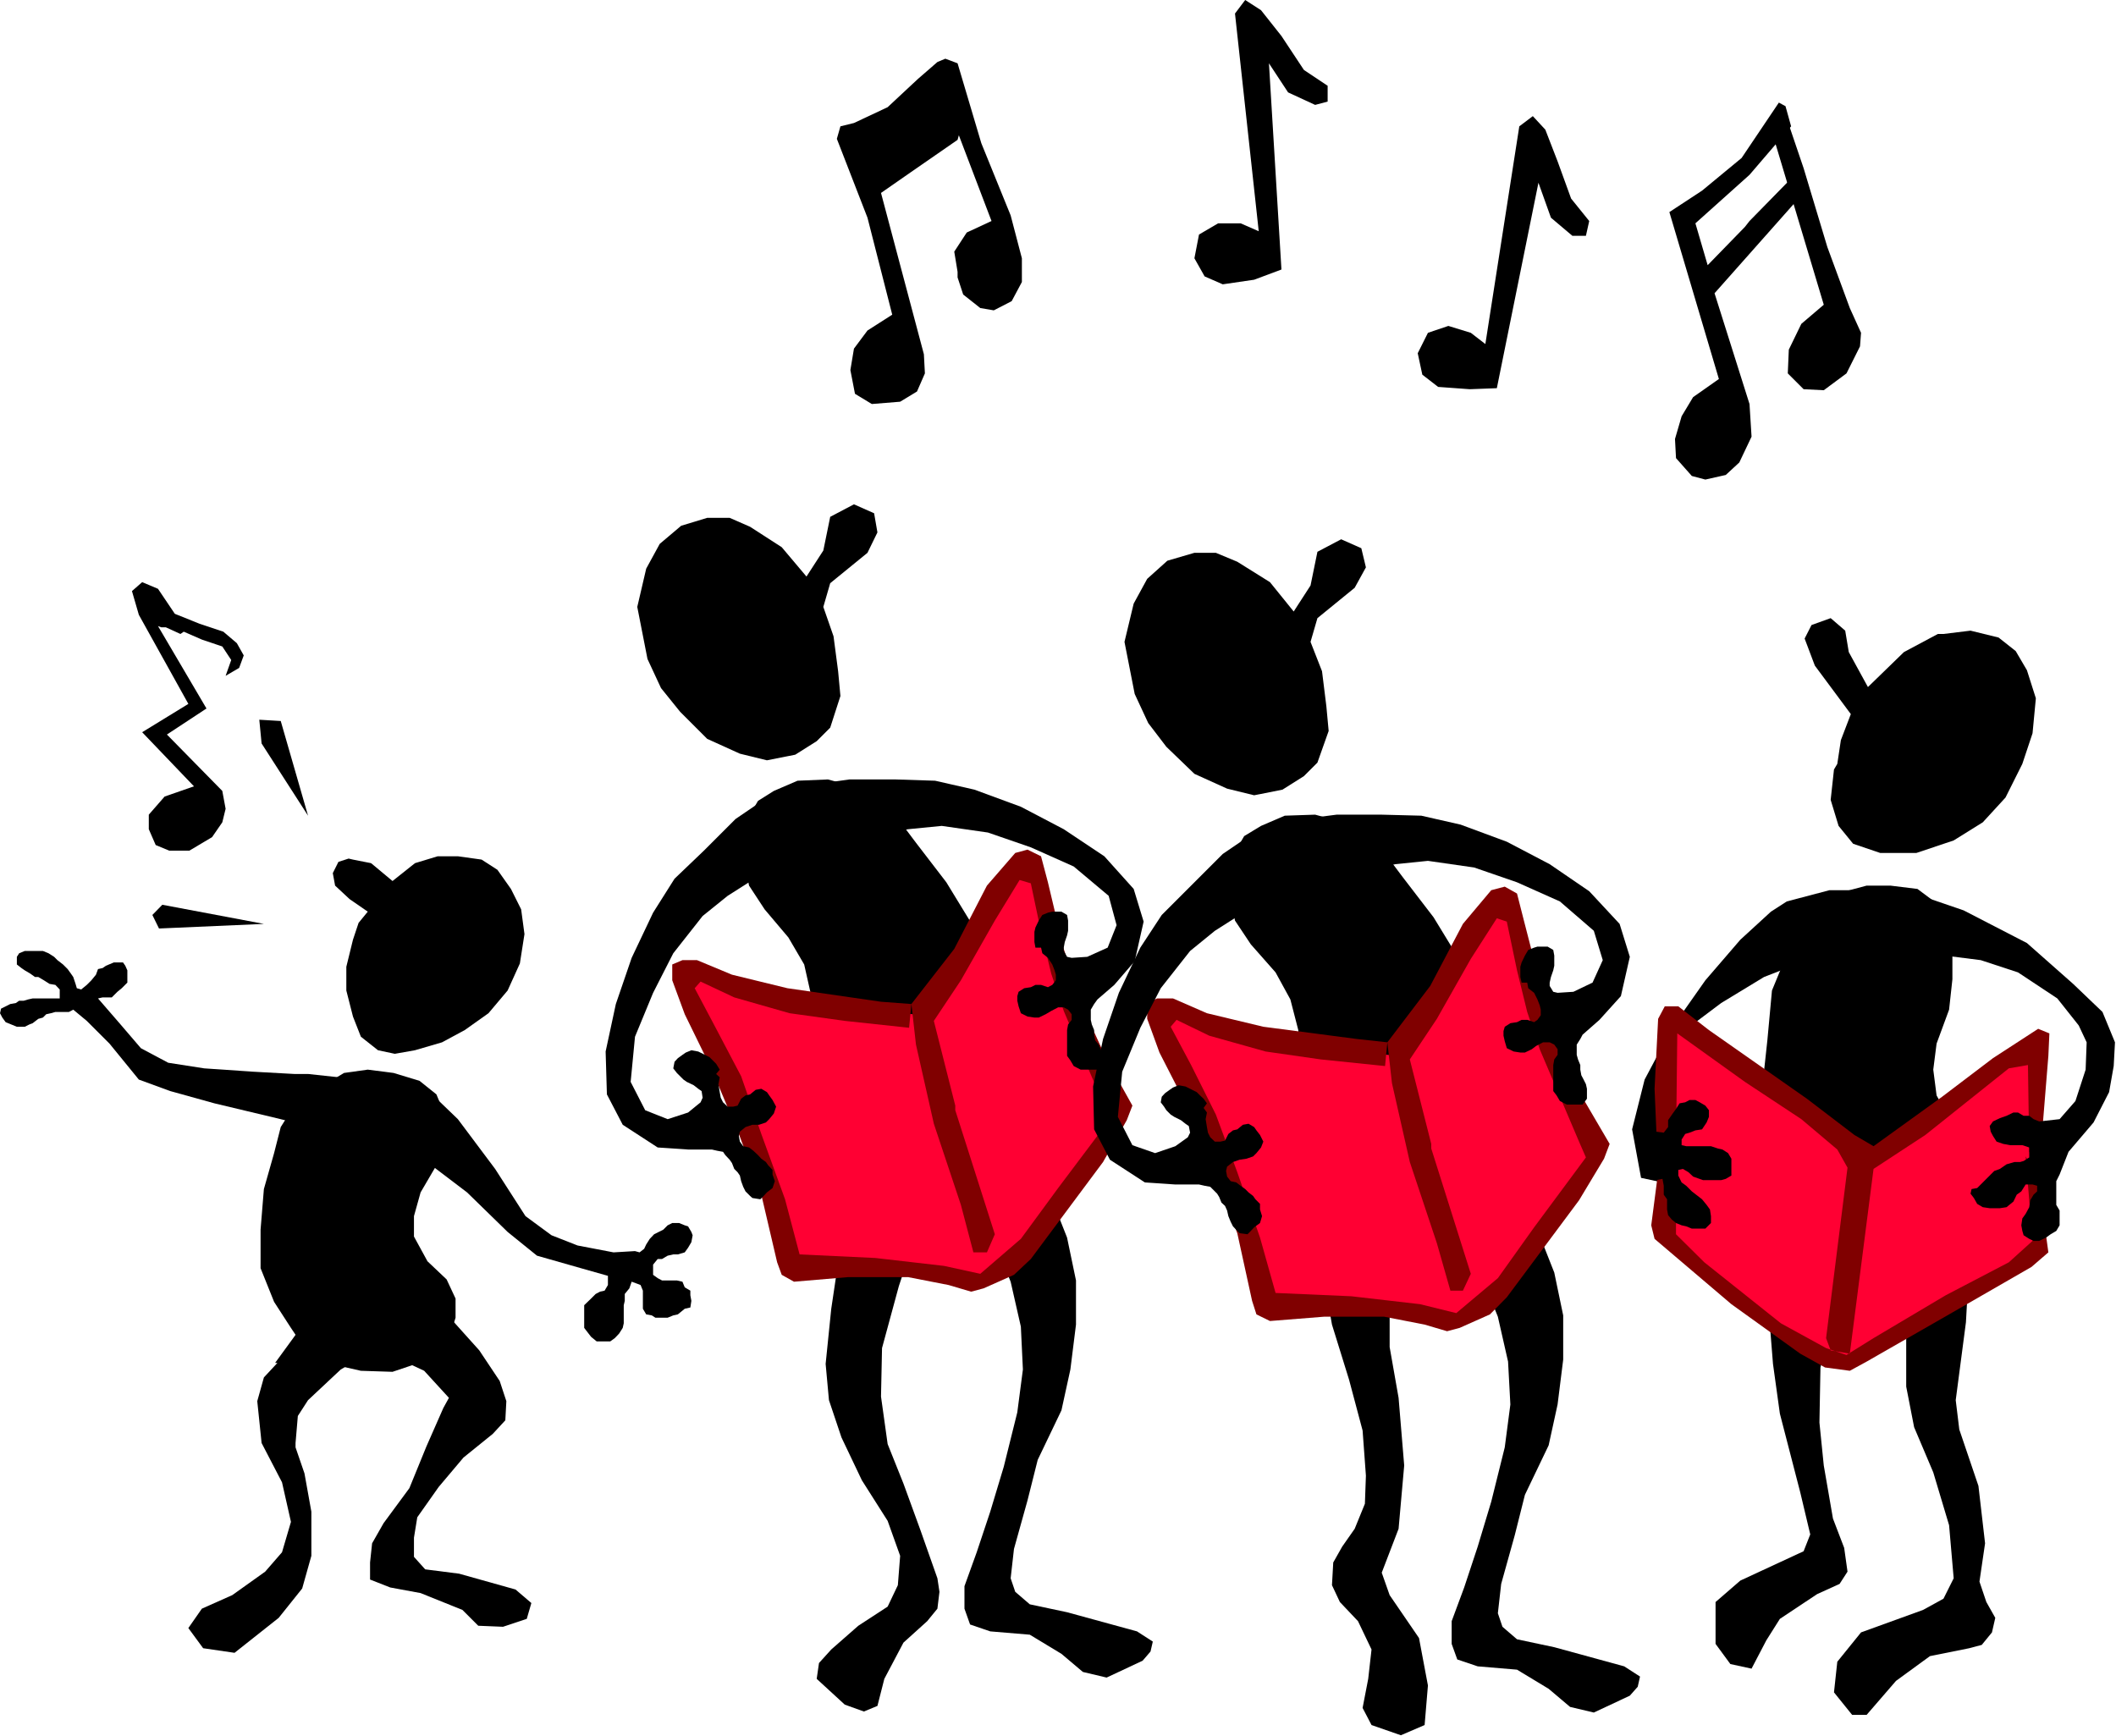 <?xml version="1.0" encoding="UTF-8" standalone="no"?>
<svg
   xmlns:ooo="http://xml.openoffice.org/svg/export"
   xmlns:dc="http://purl.org/dc/elements/1.1/"
   xmlns:cc="http://creativecommons.org/ns#"
   xmlns:rdf="http://www.w3.org/1999/02/22-rdf-syntax-ns#"
   xmlns:svg="http://www.w3.org/2000/svg"
   xmlns="http://www.w3.org/2000/svg"
   xmlns:sodipodi="http://sodipodi.sourceforge.net/DTD/sodipodi-0.dtd"
   xmlns:inkscape="http://www.inkscape.org/namespaces/inkscape"
   version="1.2"
   width="82.91mm"
   height="68.03mm"
   viewBox="0 0 8291 6803"
   preserveAspectRatio="xMidYMid"
   xml:space="preserve"
   id="svg142"
   sodipodi:docname="carolers.svg"
   style="fill-rule:evenodd;stroke-width:28.222;stroke-linejoin:round"
   inkscape:version="0.92.5 (2060ec1f9f, 2020-04-08)"><sodipodi:namedview
   pagecolor="#ffffff"
   bordercolor="#666666"
   borderopacity="1"
   objecttolerance="10"
   gridtolerance="10"
   guidetolerance="10"
   inkscape:pageopacity="0"
   inkscape:pageshadow="2"
   inkscape:window-width="664"
   inkscape:window-height="487"
   id="namedview144"
   showgrid="false"
   inkscape:zoom="0.2102413"
   inkscape:cx="156.69921"
   inkscape:cy="128.54173"
   inkscape:window-x="0"
   inkscape:window-y="0"
   inkscape:window-maximized="0"
   inkscape:current-layer="svg142" />
 <defs
   class="ClipPathGroup"
   id="defs8">
  <clipPath
   id="presentation_clip_path"
   clipPathUnits="userSpaceOnUse">
   <rect
   x="0"
   y="0"
   width="21000"
   height="29700"
   id="rect2" />
  </clipPath>
  <clipPath
   id="presentation_clip_path_shrink"
   clipPathUnits="userSpaceOnUse">
   <rect
   x="21"
   y="29"
   width="20958"
   height="29641"
   id="rect5" />
  </clipPath>
 </defs>
 <defs
   class="TextShapeIndex"
   id="defs12">
  <g
   ooo:slide="id1"
   ooo:id-list="id3"
   id="g10" />
 </defs>
 <defs
   class="EmbeddedBulletChars"
   id="defs44">
  <g
   id="bullet-char-template-57356"
   transform="matrix(4.8828125e-4,0,0,-4.8828125e-4,0,0)">
   <path
   d="M 580,1141 1163,571 580,0 -4,571 Z"
   id="path14"
   inkscape:connector-curvature="0" />
  </g>
  <g
   id="bullet-char-template-57354"
   transform="matrix(4.8828125e-4,0,0,-4.8828125e-4,0,0)">
   <path
   d="M 8,1128 H 1137 V 0 H 8 Z"
   id="path17"
   inkscape:connector-curvature="0" />
  </g>
  <g
   id="bullet-char-template-10146"
   transform="matrix(4.8828125e-4,0,0,-4.8828125e-4,0,0)">
   <path
   d="M 174,0 602,739 174,1481 1456,739 Z M 1358,739 309,1346 659,739 Z"
   id="path20"
   inkscape:connector-curvature="0" />
  </g>
  <g
   id="bullet-char-template-10132"
   transform="matrix(4.8828125e-4,0,0,-4.8828125e-4,0,0)">
   <path
   d="M 2015,739 1276,0 H 717 l 543,543 H 174 v 393 h 1086 l -543,545 h 557 z"
   id="path23"
   inkscape:connector-curvature="0" />
  </g>
  <g
   id="bullet-char-template-10007"
   transform="matrix(4.8828125e-4,0,0,-4.8828125e-4,0,0)">
   <path
   d="m 0,-2 c -7,16 -16,29 -25,39 l 381,530 c -94,256 -141,385 -141,387 0,25 13,38 40,38 9,0 21,-2 34,-5 21,4 42,12 65,25 l 27,-13 111,-251 280,301 64,-25 24,25 c 21,-10 41,-24 62,-43 C 886,937 835,863 770,784 769,783 710,716 594,584 L 774,223 c 0,-27 -21,-55 -63,-84 l 16,-20 C 717,90 699,76 672,76 641,76 570,178 457,381 L 164,-76 c -22,-34 -53,-51 -92,-51 -42,0 -63,17 -64,51 -7,9 -10,24 -10,44 0,9 1,19 2,30 z"
   id="path26"
   inkscape:connector-curvature="0" />
  </g>
  <g
   id="bullet-char-template-10004"
   transform="matrix(4.8828125e-4,0,0,-4.8828125e-4,0,0)">
   <path
   d="M 285,-33 C 182,-33 111,30 74,156 52,228 41,333 41,471 c 0,78 14,145 41,201 34,71 87,106 158,106 53,0 88,-31 106,-94 l 23,-176 c 8,-64 28,-97 59,-98 l 735,706 c 11,11 33,17 66,17 42,0 63,-15 63,-46 V 965 c 0,-36 -10,-64 -30,-84 L 442,47 C 390,-6 338,-33 285,-33 Z"
   id="path29"
   inkscape:connector-curvature="0" />
  </g>
  <g
   id="bullet-char-template-9679"
   transform="matrix(4.8828125e-4,0,0,-4.8828125e-4,0,0)">
   <path
   d="M 813,0 C 632,0 489,54 383,161 276,268 223,411 223,592 c 0,181 53,324 160,431 106,107 249,161 430,161 179,0 323,-54 432,-161 108,-107 162,-251 162,-431 0,-180 -54,-324 -162,-431 C 1136,54 992,0 813,0 Z"
   id="path32"
   inkscape:connector-curvature="0" />
  </g>
  <g
   id="bullet-char-template-8226"
   transform="matrix(4.8828125e-4,0,0,-4.8828125e-4,0,0)">
   <path
   d="m 346,457 c -73,0 -137,26 -191,78 -54,51 -81,114 -81,188 0,73 27,136 81,188 54,52 118,78 191,78 73,0 134,-26 185,-79 51,-51 77,-114 77,-187 0,-75 -25,-137 -76,-188 -50,-52 -112,-78 -186,-78 z"
   id="path35"
   inkscape:connector-curvature="0" />
  </g>
  <g
   id="bullet-char-template-8211"
   transform="matrix(4.8828125e-4,0,0,-4.8828125e-4,0,0)">
   <path
   d="M -4,459 H 1135 V 606 H -4 Z"
   id="path38"
   inkscape:connector-curvature="0" />
  </g>
  <g
   id="bullet-char-template-61548"
   transform="matrix(4.8828125e-4,0,0,-4.8828125e-4,0,0)">
   <path
   d="m 173,740 c 0,163 58,303 173,419 116,115 255,173 419,173 163,0 302,-58 418,-173 116,-116 174,-256 174,-419 0,-163 -58,-303 -174,-418 C 1067,206 928,148 765,148 601,148 462,206 346,322 231,437 173,577 173,740 Z"
   id="path41"
   inkscape:connector-curvature="0" />
  </g>
 </defs>
 <g
   id="g49"
   transform="translate(-6354,-11448)">
  <g
   id="id2"
   class="Master_Slide">
   <g
   id="bg-id2"
   class="Background" />
   <g
   id="bo-id2"
   class="BackgroundObjects" />
  </g>
 </g>
 <g
   class="SlideGroup"
   id="g140"
   transform="translate(-6354,-11448)">
  <g
   id="g138">
   <g
   id="container-id1">
    <g
   id="id1"
   class="Slide"
   clip-path="url(#presentation_clip_path)">
     <g
   class="Page"
   id="g134">
      <g
   class="Graphic"
   id="g132">
       <g
   id="id3">
        <rect
   class="BoundingBox"
   x="6354"
   y="11448"
   width="8291"
   height="6803"
   id="rect51"
   style="fill:none;stroke:none" />
        <path
   d="m 9386,14547 93,-40 119,-5 115,31 124,76 106,141 119,155 124,203 101,265 45,204 22,172 -36,155 -57,106 -89,71 -128,31 h -154 l -142,-27 -88,-66 -89,-133 -26,-124 -5,-146 5,-132 -13,-137 -27,-120 -62,-106 -93,-110 -61,-93 -27,-128 13,-120 49,-84 z"
   id="path53"
   inkscape:connector-curvature="0"
   style="fill:#000000;stroke:none" />
        <path
   d="m 9514,13707 -97,-115 -124,-80 -80,-35 h -88 l -102,31 -84,71 -53,97 -35,150 40,204 53,114 75,93 106,106 128,58 106,26 111,-22 84,-53 53,-53 40,-124 -9,-97 -18,-137 -40,-115 27,-93 146,-119 39,-80 -13,-75 -79,-35 -93,49 -27,132 z"
   id="path55"
   inkscape:connector-curvature="0"
   style="fill:#000000;stroke:none" />
        <path
   d="m 10181,15740 120,80 79,119 80,168 75,190 35,168 v 173 l -22,176 -35,160 -93,194 -40,159 -53,190 -13,115 18,53 57,49 146,31 274,75 62,40 -9,39 -31,36 -141,66 -93,-22 -84,-71 -124,-75 -155,-13 -79,-27 -22,-62 v -88 l 48,-133 53,-159 53,-176 53,-213 22,-168 -8,-168 -40,-176 -75,-186 -106,-168 -102,-128 -26,-142 22,-88 57,-53 z"
   id="path57"
   inkscape:connector-curvature="0"
   style="fill:#000000;stroke:none" />
        <path
   d="m 9704,16032 35,-168 58,-57 88,-14 89,27 57,97 -13,150 -58,168 -84,252 -66,243 -4,190 26,186 62,155 66,181 67,190 8,53 -8,66 -40,49 -93,84 -75,142 -27,106 -53,22 -75,-27 -110,-101 9,-62 48,-53 106,-93 115,-75 40,-84 9,-115 -49,-137 -101,-159 -80,-168 -49,-146 -13,-142 22,-216 31,-208 27,-230 z"
   id="path59"
   inkscape:connector-curvature="0"
   style="fill:#000000;stroke:none" />
        <path
   d="m 9978,15391 367,-553 h 40 l 48,27 106,460 208,477 -296,447 -146,168 -141,61 -115,-22 -310,-44 -287,-9 -203,-636 -234,-495 61,-49 195,88 340,76 279,31 84,8 z"
   id="path61"
   inkscape:connector-curvature="0"
   style="fill:#ff0033;stroke:none" />
        <path
   d="m 9916,15475 -252,-27 -216,-30 -217,-62 -132,-62 -23,26 80,151 102,194 79,226 93,256 57,216 297,14 269,31 142,31 159,-137 146,-199 203,-270 -27,-62 -154,-362 -49,-146 -40,-164 -40,-190 -44,-13 -97,159 -133,234 -106,159 84,332 v 18 l 155,486 -31,71 h -53 l -49,-186 -106,-318 -70,-310 -18,-159 168,-216 128,-248 111,-128 48,-13 53,26 27,102 62,261 75,229 93,204 101,181 -22,57 -93,164 -283,380 -66,62 -119,53 -49,13 -88,-26 -159,-31 h -235 l -212,18 -48,-27 -18,-49 -62,-265 -88,-238 -106,-252 -106,-217 -49,-133 v -62 l 40,-17 h 57 l 137,57 217,53 367,53 119,9 z"
   id="path63"
   inkscape:connector-curvature="0"
   style="fill:#800000;stroke:none" />
        <path
   d="m 9554,14520 128,-18 h 181 l 155,5 154,35 182,67 168,88 159,106 115,128 39,128 -35,155 -80,93 -66,57 -13,18 -13,22 v 18 22 l 4,18 9,22 v 18 l 4,22 14,17 8,18 5,18 v 22 17 l -18,23 h -22 -18 -26 l -27,-14 -13,-22 -13,-18 v -22 -17 -18 -18 -26 l 4,-22 14,-18 v -22 l -14,-18 -17,-9 h -22 l -27,14 -22,13 -27,13 h -17 l -27,-4 -26,-13 -9,-27 -5,-22 v -18 l 5,-17 22,-14 26,-4 18,-9 h 22 l 27,9 17,-9 14,-18 v -22 l -5,-17 -9,-23 -17,-26 -22,-18 -5,-22 h -22 l -4,-22 v -18 -22 l 4,-17 13,-27 14,-22 22,-9 17,-4 h 23 13 l 22,13 4,22 v 18 22 l -4,18 -9,26 -4,22 v 13 l 13,23 18,4 61,-4 80,-36 35,-88 -31,-115 -137,-115 -168,-75 -168,-58 -181,-26 -132,13 -151,31 -128,-44 -88,-89 z"
   id="path65"
   inkscape:connector-curvature="0"
   style="fill:#000000;stroke:none" />
        <path
   d="m 9346,14582 -110,75 -124,124 -115,110 -84,133 -84,177 -62,181 -40,186 5,168 62,119 137,89 119,8 h 93 l 22,5 22,4 9,13 17,18 9,13 9,23 13,13 9,13 5,22 8,22 9,18 18,18 9,8 31,5 13,-13 13,-14 22,-17 9,-27 -9,-26 v -18 l -17,-18 -9,-13 -18,-13 -13,-14 -18,-17 -17,-13 -23,-5 -13,-18 -4,-22 4,-17 22,-18 27,-9 h 26 l 27,-9 13,-13 18,-22 9,-27 -14,-26 -13,-18 -9,-13 -22,-13 -22,4 -22,18 -18,4 -17,13 -14,27 -17,4 h -22 l -18,-17 -9,-18 -4,-22 -5,-31 5,-27 -14,-13 14,-17 -14,-23 -13,-13 -13,-13 -18,-9 -26,-13 -27,-5 -22,9 -13,9 -18,13 -13,14 -5,26 14,18 9,9 17,17 13,9 27,13 18,14 13,9 4,26 -8,18 -49,40 -80,26 -88,-35 -57,-111 17,-177 71,-172 79,-155 115,-146 98,-79 132,-84 62,-124 v -119 z"
   id="path67"
   inkscape:connector-curvature="0"
   style="fill:#000000;stroke:none" />
        <path
   d="m 7534,15771 80,-66 88,-53 93,-13 101,13 102,31 66,53 40,97 -9,93 -31,88 -62,106 -26,93 v 80 l 53,97 75,71 35,75 v 75 l -22,71 -35,57 -71,44 -119,40 -124,-4 -119,-27 -102,-62 -53,-79 -66,-102 -53,-132 v -151 l 13,-159 40,-141 26,-102 36,-57 z"
   id="path69"
   inkscape:connector-curvature="0"
   style="fill:#000000;stroke:none" />
        <path
   d="m 7927,15678 115,53 106,102 146,195 119,185 102,75 102,40 141,27 84,-5 18,5 18,-14 8,-17 14,-22 17,-18 18,-9 18,-9 17,-17 18,-9 h 27 l 22,9 13,4 13,22 5,13 -5,27 -13,22 -13,18 -27,8 h -18 l -22,5 -22,13 h -17 l -18,22 v 18 22 l 18,13 17,9 h 18 22 18 l 22,5 9,22 22,13 v 18 l 4,22 -4,26 -22,5 -27,22 -18,4 -22,9 h -22 -26 l -14,-9 -22,-4 -13,-22 v -18 -27 -26 l -9,-22 -13,-5 -22,-8 -9,26 -18,22 v 27 l -4,17 v 23 26 22 l -4,18 -14,22 -17,18 -18,13 h -18 -17 -18 l -22,-18 -27,-35 v -18 -22 -22 -27 l 27,-26 18,-18 17,-9 18,-4 13,-22 v -18 -18 l -106,-30 -172,-49 -115,-93 -159,-155 -133,-101 -132,-89 -89,-110 27,-115 z"
   id="path71"
   inkscape:connector-curvature="0"
   style="fill:#000000;stroke:none" />
        <path
   d="m 7561,15656 203,22 35,45 -13,79 -75,62 -97,9 -177,-44 -243,-58 -173,-48 -123,-45 -115,-141 -89,-89 -53,-44 -17,9 h -18 -18 -17 l -18,5 -18,4 -13,13 -18,5 -22,17 -13,5 -18,9 h -13 -18 l -22,-9 -22,-9 -13,-18 -9,-17 4,-18 18,-9 18,-9 22,-4 13,-9 h 18 l 17,-5 18,-4 h 22 18 13 18 18 17 v -18 -17 l -17,-18 -23,-4 -22,-14 -22,-13 h -13 l -18,-13 -22,-13 -13,-9 -18,-14 v -30 l 9,-14 22,-9 h 22 18 13 18 l 22,9 22,14 13,13 22,17 18,18 13,18 9,13 9,27 5,17 17,5 22,-18 18,-18 18,-22 8,-22 18,-4 13,-9 31,-13 h 18 18 l 9,13 8,18 v 26 22 l -22,22 -17,14 -22,22 h -23 -13 l -18,4 84,97 84,98 107,57 141,22 190,13 163,9 z"
   id="path73"
   inkscape:connector-curvature="0"
   style="fill:#000000;stroke:none" />
        <path
   d="m 8002,16531 115,80 115,128 80,120 26,79 -4,75 -49,53 -115,93 -97,115 -84,119 -13,80 v 75 l 44,49 133,17 221,62 62,53 -18,62 -93,31 -97,-4 -62,-62 -164,-66 -119,-22 -79,-31 v -67 l 8,-75 45,-79 101,-137 67,-164 66,-150 22,-40 -97,-106 -133,-62 -57,-84 53,-124 97,-13 z"
   id="path75"
   inkscape:connector-curvature="0"
   style="fill:#000000;stroke:none" />
        <path
   d="m 7432,16788 129,-177 92,-53 h 71 l 84,93 v 22 l -13,79 -106,62 -128,120 -40,62 -9,106 v 17 l 35,102 27,150 v 173 l -36,128 -92,115 -173,137 -123,-18 -58,-79 53,-76 119,-53 129,-92 66,-76 35,-119 -35,-155 -80,-154 -17,-164 26,-93 53,-57 z"
   id="path77"
   inkscape:connector-curvature="0"
   style="fill:#000000;stroke:none" />
        <path
   d="m 7892,14900 88,-70 89,-27 h 79 l 93,13 62,40 53,75 40,80 13,97 -18,115 -48,106 -75,89 -93,66 -89,48 -106,31 -79,14 -66,-14 -67,-53 -31,-79 -26,-102 v -93 l 26,-106 22,-66 36,-44 -71,-49 -57,-53 -9,-49 22,-44 40,-13 17,4 71,14 z"
   id="path79"
   inkscape:connector-curvature="0"
   style="fill:#000000;stroke:none" />
        <path
   d="m 6973,13755 66,98 97,39 93,31 53,45 27,48 -18,49 -53,31 22,-62 -35,-53 -80,-27 -71,-31 -13,9 -57,-26 h -18 l -13,-5 190,323 -155,102 217,221 13,70 -13,53 -40,58 -89,53 h -79 l -53,-22 -27,-62 v -57 l 62,-71 115,-40 -203,-212 181,-111 -194,-349 -27,-93 40,-35 31,13 z"
   id="path81"
   inkscape:connector-curvature="0"
   style="fill:#000000;stroke:none" />
        <path
   d="m 7561,14644 -107,-371 -84,-5 9,93 z"
   id="path83"
   inkscape:connector-curvature="0"
   style="fill:#000000;stroke:none" />
        <path
   d="m 7388,15068 -398,-75 -39,40 26,53 z"
   id="path85"
   inkscape:connector-curvature="0"
   style="fill:#000000;stroke:none" />
        <path
   d="m 10027,11691 31,-13 48,18 93,313 115,283 44,168 v 93 l -40,75 -70,36 -53,-9 -67,-53 -22,-67 v -22 l -13,-79 49,-75 97,-45 -128,-336 -5,18 -185,128 -115,80 168,632 4,75 -31,71 -66,40 -111,9 -66,-40 -18,-93 14,-84 53,-71 97,-62 -97,-380 -120,-309 14,-49 53,-13 132,-62 119,-111 z"
   id="path87"
   inkscape:connector-curvature="0"
   style="fill:#000000;stroke:none" />
        <path
   d="m 11286,12354 -71,-31 h -88 l -75,44 -18,93 40,71 71,31 123,-18 107,-40 -49,-808 75,114 106,49 49,-13 v -62 l -93,-62 -88,-133 -80,-101 -62,-40 -40,53 z"
   id="path89"
   inkscape:connector-curvature="0"
   style="fill:#000000;stroke:none" />
        <path
   d="m 12174,12796 -57,-44 -88,-27 -80,27 -40,80 18,84 62,48 124,9 106,-4 163,-805 49,137 84,71 h 53 l 13,-58 -71,-88 -53,-146 -48,-124 -49,-53 -53,40 z"
   id="path91"
   inkscape:connector-curvature="0"
   style="fill:#000000;stroke:none" />
        <path
   d="m 12895,12279 128,-84 155,-128 146,-217 26,14 22,79 -163,190 -212,190 48,164 146,-150 18,-23 190,-194 26,79 -353,398 137,434 8,128 -48,101 -53,49 -80,18 -53,-14 -62,-70 -4,-75 26,-89 45,-75 101,-71 z"
   id="path93"
   inkscape:connector-curvature="0"
   style="fill:#000000;stroke:none" />
        <path
   d="m 13346,11886 75,221 93,309 88,239 44,97 -4,53 -53,106 -89,66 -79,-4 -62,-62 4,-93 49,-101 88,-75 -203,-677 z"
   id="path95"
   inkscape:connector-curvature="0"
   style="fill:#000000;stroke:none" />
        <path
   d="m 11520,16081 18,-93 53,-67 84,-26 106,31 36,75 17,159 -17,226 -18,159 v 181 l 35,199 22,265 -22,248 -66,172 31,88 115,168 35,186 -13,155 -93,40 -115,-40 -35,-67 22,-114 13,-115 -53,-111 -71,-75 -31,-66 5,-89 35,-62 49,-70 40,-98 4,-110 -13,-177 -53,-199 -67,-216 -39,-221 -27,-213 z"
   id="path97"
   inkscape:connector-curvature="0"
   style="fill:#000000;stroke:none" />
        <path
   d="m 11295,14684 93,-40 119,-4 111,30 128,76 106,141 119,155 124,203 106,265 44,204 18,172 -31,155 -58,106 -92,71 -128,31 h -155 l -142,-27 -88,-66 -88,-133 -27,-124 -4,-146 4,-132 -13,-137 -31,-120 -58,-106 -97,-110 -62,-93 -26,-128 13,-119 49,-84 z"
   id="path99"
   inkscape:connector-curvature="0"
   style="fill:#000000;stroke:none" />
        <path
   d="m 11423,13844 -93,-115 -128,-80 -84,-35 h -84 l -106,31 -79,71 -53,97 -36,150 40,204 53,114 71,93 110,106 128,58 106,26 111,-22 84,-53 53,-53 44,-124 -9,-97 -17,-137 -45,-115 27,-93 146,-119 44,-80 -18,-75 -79,-35 -93,49 -27,132 z"
   id="path101"
   inkscape:connector-curvature="0"
   style="fill:#000000;stroke:none" />
        <path
   d="m 12091,15877 119,80 79,119 80,168 75,190 35,168 v 173 l -22,176 -35,160 -93,194 -40,159 -53,190 -13,115 18,53 57,49 146,31 274,75 62,40 -9,40 -31,35 -141,66 -93,-22 -84,-71 -124,-75 -154,-13 -80,-27 -22,-61 v -89 l 49,-132 53,-160 53,-176 53,-213 22,-168 -9,-168 -40,-176 -75,-186 -106,-168 -102,-128 -26,-142 22,-88 57,-53 z"
   id="path103"
   inkscape:connector-curvature="0"
   style="fill:#000000;stroke:none" />
        <path
   d="m 11839,15550 362,-552 44,-5 49,31 101,460 213,477 -297,447 -145,168 -146,62 -111,-23 -309,-44 -287,-9 -199,-636 -234,-495 61,-49 195,89 340,75 274,31 80,8 z"
   id="path105"
   inkscape:connector-curvature="0"
   style="fill:#ff0033;stroke:none" />
        <path
   d="m 11781,15625 -252,-26 -216,-31 -221,-62 -128,-62 -23,27 80,150 97,194 84,226 89,256 61,217 297,13 269,31 142,35 163,-137 142,-199 203,-274 -27,-62 -154,-362 -49,-146 -40,-163 -40,-191 -39,-13 -102,159 -133,235 -106,159 84,331 v 18 l 155,491 -31,66 h -49 l -53,-186 -106,-318 -70,-309 -18,-160 168,-221 128,-243 111,-132 53,-14 48,27 27,106 66,256 71,235 93,203 106,181 -22,58 -98,163 -283,380 -66,67 -119,53 -49,13 -88,-26 -159,-31 h -234 l -213,17 -53,-26 -17,-53 -58,-265 -93,-239 -101,-252 -111,-217 -48,-132 v -62 l 39,-18 h 62 l 133,58 221,53 367,48 119,13 z"
   id="path107"
   inkscape:connector-curvature="0"
   style="fill:#800000;stroke:none" />
        <path
   d="m 11459,14657 132,-17 h 177 l 155,4 154,35 181,67 168,88 155,106 119,128 40,129 -35,154 -84,93 -66,58 -9,17 -14,22 v 18 22 l 5,18 9,22 v 18 l 4,22 9,17 9,18 4,18 v 22 17 l -17,23 h -18 -18 -26 l -27,-14 -13,-22 -13,-17 v -23 -17 -18 -18 -26 l 4,-22 13,-18 v -22 l -13,-18 -18,-9 h -26 l -27,14 -17,13 -27,13 h -18 l -26,-4 -27,-13 -8,-27 -5,-22 v -18 l 5,-17 22,-14 26,-4 18,-9 h 22 l 27,9 13,-9 13,-18 v -22 l -4,-17 -9,-23 -13,-26 -23,-18 -4,-22 h -22 l -5,-22 v -18 -22 l 5,-17 13,-27 13,-22 23,-9 13,-4 h 22 18 l 22,13 4,22 v 18 22 l -4,18 -9,26 -5,22 v 13 l 14,23 17,4 62,-4 75,-36 40,-88 -35,-115 -133,-115 -168,-75 -168,-58 -181,-26 -128,13 -155,31 -128,-44 -84,-89 z"
   id="path109"
   inkscape:connector-curvature="0"
   style="fill:#000000;stroke:none" />
        <path
   d="m 11255,14719 -110,75 -124,124 -115,115 -84,128 -84,177 -62,181 -39,186 4,168 62,119 137,89 119,8 h 93 l 22,5 22,4 9,9 18,18 8,13 9,22 14,13 8,18 5,22 9,22 9,18 17,18 9,9 31,4 13,-13 13,-14 23,-17 8,-27 -8,-26 v -22 l -18,-18 -9,-13 -18,-14 -13,-13 -18,-13 -17,-13 -22,-5 -14,-18 -4,-22 4,-17 23,-18 26,-9 27,-4 26,-9 13,-13 18,-22 9,-23 -13,-26 -14,-18 -9,-13 -22,-13 -22,4 -22,18 -17,4 -18,14 -13,26 -18,4 h -22 l -18,-17 -9,-18 -4,-22 -5,-31 5,-26 -13,-18 13,-18 -13,-18 -14,-13 -13,-13 -18,-9 -26,-13 -27,-5 -22,9 -13,9 -18,13 -13,14 -4,22 13,17 9,14 17,17 14,9 26,13 18,14 13,9 5,26 -9,18 -49,35 -79,27 -89,-31 -57,-111 17,-177 71,-172 80,-155 115,-146 97,-79 132,-84 62,-120 v -123 z"
   id="path111"
   inkscape:connector-curvature="0"
   style="fill:#000000;stroke:none" />
        <path
   d="m 13673,14140 141,-137 133,-71 h 22 l 106,-13 110,27 67,53 44,75 35,110 -13,137 -40,120 -66,132 -89,97 -114,71 -146,49 h -142 l -106,-36 -57,-70 -31,-102 13,-119 13,-22 14,-93 39,-102 -141,-190 -40,-106 27,-53 75,-27 57,49 14,84 z"
   id="path113"
   inkscape:connector-curvature="0"
   style="fill:#000000;stroke:none" />
        <path
   d="m 13399,15148 75,-128 93,-75 101,-27 h 93 l 106,13 71,53 26,71 40,119 v 111 l -13,119 -49,133 -13,102 13,101 49,89 66,150 27,110 -14,129 -35,106 -71,75 -115,40 -141,31 -155,-27 -119,-66 -88,-93 -62,-142 -27,-176 v -239 l 22,-203 18,-195 49,-119 z"
   id="path115"
   inkscape:connector-curvature="0"
   style="fill:#000000;stroke:none" />
        <path
   d="m 13355,14980 167,-44 h 151 l 35,88 -106,124 -177,66 -159,62 -168,102 -141,106 -49,124 -44,159 4,314 -84,-18 -35,-190 49,-195 110,-207 128,-182 137,-159 120,-110 z"
   id="path117"
   inkscape:connector-curvature="0"
   style="fill:#000000;stroke:none" />
        <path
   d="m 13929,16081 75,66 58,106 8,141 -13,235 -40,305 14,115 75,221 26,225 -22,150 27,80 35,62 -13,57 -40,49 -49,13 -154,31 -133,97 -115,133 h -57 l -71,-88 13,-120 93,-115 243,-88 80,-44 40,-80 -18,-208 -62,-207 -75,-177 -31,-159 v -305 l -40,-292 5,-137 101,-40 z"
   id="path119"
   inkscape:connector-curvature="0"
   style="fill:#000000;stroke:none" />
        <path
   d="m 13328,16169 40,-133 93,-44 h 79 l 89,44 44,142 -40,177 -80,176 -66,275 -4,216 17,168 36,208 44,115 13,93 -31,48 -88,40 -146,97 -53,84 -58,111 -83,-18 -58,-79 v -84 -80 l 97,-84 248,-115 26,-66 -39,-164 -80,-309 -27,-195 -22,-274 v -190 z"
   id="path121"
   inkscape:connector-curvature="0"
   style="fill:#000000;stroke:none" />
        <path
   d="m 13642,15974 -429,-318 -318,-212 -18,115 v 729 l 433,350 208,137 102,13 349,-217 384,-234 -35,-270 -4,-504 -266,151 -291,225 -89,75 z"
   id="path123"
   inkscape:connector-curvature="0"
   style="fill:#ff0033;stroke:none" />
        <path
   d="m 13695,15939 269,-194 199,-151 177,-115 44,18 -4,88 -36,443 -39,-67 -5,-340 -75,13 -327,261 -203,133 -93,724 -75,-13 -18,-48 84,-668 -40,-71 -141,-119 -221,-146 -265,-190 -5,455 v 332 l 111,110 300,239 177,97 80,27 106,-66 283,-168 247,-129 93,-84 -27,-331 49,84 40,292 -66,57 -323,186 -323,185 -66,36 -97,-13 -97,-54 -270,-194 -301,-256 -13,-53 27,-208 -14,-327 14,-274 26,-49 h 53 l 120,93 384,269 186,142 z"
   id="path125"
   inkscape:connector-curvature="0"
   style="fill:#800000;stroke:none" />
        <path
   d="m 12802,15877 71,9 17,-22 v -27 l 18,-26 13,-18 14,-22 22,-4 17,-9 h 23 l 17,9 22,13 14,18 v 26 l -9,22 -18,27 -26,4 -23,9 -17,5 -14,22 v 22 l 18,4 h 22 27 26 22 l 27,9 18,4 22,14 13,22 v 17 27 22 l -22,13 -18,5 h -22 -22 -27 l -39,-14 -18,-17 -22,-13 -18,4 v 22 l 13,27 18,13 22,22 40,31 18,22 13,18 4,26 v 27 l -22,22 h -26 -27 l -22,-9 -18,-4 -22,-9 -17,-14 -14,-17 -4,-22 v -18 -22 l -13,-18 v -22 -13 l -5,-27 -26,5 -36,-31 z"
   id="path127"
   inkscape:connector-curvature="0"
   style="fill:#000000;stroke:none" />
        <path
   d="m 13867,14953 181,62 248,128 181,160 115,110 49,119 -5,93 -18,102 -61,119 -98,115 -35,89 -13,26 v 27 13 26 27 l 13,22 v 18 22 18 l -13,22 -22,13 -18,13 -27,13 h -22 l -17,-8 -22,-14 -5,-17 -4,-22 4,-27 13,-18 14,-26 4,-27 13,-22 14,-13 v -22 l -18,-5 h -27 l -17,27 -18,13 -13,27 -27,22 -26,4 h -22 -18 l -27,-4 -22,-13 -13,-23 -13,-17 4,-18 22,-4 27,-27 22,-22 18,-18 22,-8 26,-18 31,-9 h 22 l 14,-4 22,-14 v -22 -17 l -27,-9 h -22 -26 l -27,-5 -26,-9 -14,-22 -9,-17 -4,-22 13,-18 27,-13 26,-9 27,-13 h 18 l 22,13 h 22 l 17,13 22,9 80,-9 62,-71 40,-123 4,-107 -31,-66 -84,-106 -154,-102 -146,-48 -142,-18 -101,-35 -98,-53 -35,-89 53,-62 z"
   id="path129"
   inkscape:connector-curvature="0"
   style="fill:#000000;stroke:none" />
       </g>
      </g>
     </g>
    </g>
   </g>
  </g>
 </g>
</svg>
